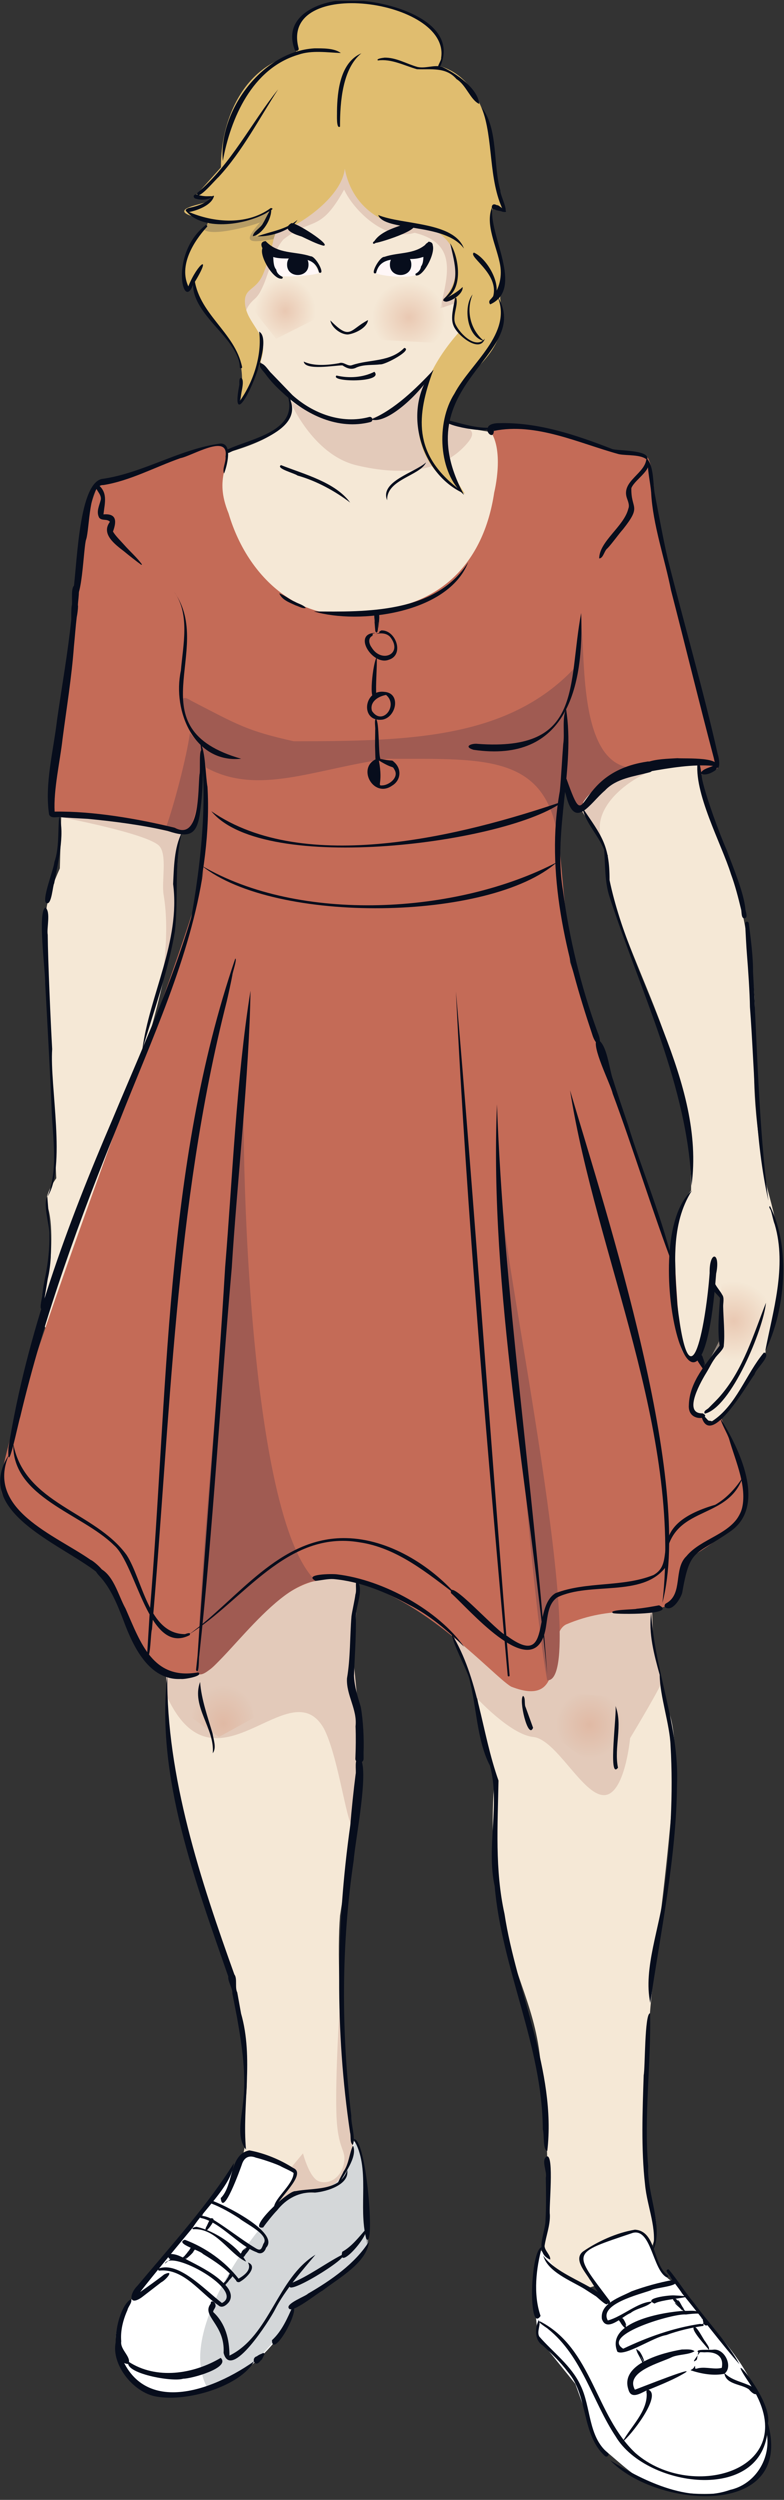 <?xml version="1.0" encoding="UTF-8"?>
<svg id="Ebene_1" data-name="Ebene 1" xmlns="http://www.w3.org/2000/svg" xmlns:xlink="http://www.w3.org/1999/xlink" viewBox="0 0 183 583.23">
  <rect x="0" y="0" width="183" height="583.23" fill="#333333" stroke="none"/>
  <defs>
    <style>
      .cls-1 {
        fill: none;
      }

      .cls-2 {
        clip-path: url(#clippath);
      }

      .cls-3 {
        fill: #f5e8d6;
      }

      .cls-4 {
        fill: #e3caba;
      }

      .cls-5 {
        fill: #fff;
      }

      .cls-6 {
        fill: #fff7f7;
      }

      .cls-7 {
        fill: #a05b52;
      }

      .cls-8 {
        fill: #b69c65;
      }

      .cls-9 {
        fill: #c46b57;
      }

      .cls-10 {
        fill: #e0bd6f;
      }

      .cls-11 {
        fill: #070d1c;
      }

      .cls-12 {
        fill: rgba(191, 196, 198, .67);
      }

      .cls-13 {
        opacity: .5;
      }

      .cls-14 {
        fill: url(#Unbenannter_Verlauf_2);
      }

      .cls-15 {
        fill: url(#Unbenannter_Verlauf_3);
      }

      .cls-16 {
        fill: url(#Unbenannter_Verlauf_4);
      }

      .cls-17 {
        fill: url(#Unbenannter_Verlauf_5);
      }

      .cls-18 {
        fill: url(#Unbenannter_Verlauf);
      }
    </style>
    <clipPath id="clippath">
      <rect class="cls-1" y=".23" width="183" height="583"/>
    </clipPath>
    <radialGradient id="Unbenannter_Verlauf" data-name="Unbenannter Verlauf" cx="-182.09" cy="697.88" fx="-182.09" fy="697.88" r="1" gradientTransform="translate(1665.03 5978.14) scale(8.62 -8.46)" gradientUnits="userSpaceOnUse">
      <stop offset="0" stop-color="#dea88e"/>
      <stop offset="1" stop-color="#f5e8d6"/>
    </radialGradient>
    <radialGradient id="Unbenannter_Verlauf_2" data-name="Unbenannter Verlauf 2" cx="-177.15" cy="696.43" fx="-177.15" fy="696.43" r="1" gradientTransform="translate(1331.43 5455.92) scale(7.14 -7.73)" gradientUnits="userSpaceOnUse">
      <stop offset="0" stop-color="#dea88e"/>
      <stop offset="1" stop-color="#f5e8d6"/>
    </radialGradient>
    <radialGradient id="Unbenannter_Verlauf_3" data-name="Unbenannter Verlauf 3" cx="-184.05" cy="699.3" fx="-184.05" fy="699.3" r="1" gradientTransform="translate(1899.5 6839.62) scale(9.39 -9.34)" gradientUnits="userSpaceOnUse">
      <stop offset="0" stop-color="#dea88e"/>
      <stop offset="1" stop-color="#f5e8d6"/>
    </radialGradient>
    <radialGradient id="Unbenannter_Verlauf_4" data-name="Unbenannter Verlauf 4" cx="-180.28" cy="696.93" fx="-180.28" fy="696.93" r="1" gradientTransform="translate(1581.68 5956.89) scale(8.01 -7.97)" gradientUnits="userSpaceOnUse">
      <stop offset="0" stop-color="#dea88e"/>
      <stop offset="1" stop-color="#e3caba"/>
    </radialGradient>
    <radialGradient id="Unbenannter_Verlauf_5" data-name="Unbenannter Verlauf 5" cx="-180.08" cy="699.14" fx="-180.08" fy="699.14" r=".99" gradientTransform="translate(1483.78 6855.14) scale(7.95 -9.23)" gradientUnits="userSpaceOnUse">
      <stop offset="0" stop-color="#dea88e"/>
      <stop offset="1" stop-color="#e3caba"/>
    </radialGradient>
  </defs>
  <g class="cls-2">
    <g>
      <path class="cls-3" d="m127.94,527.17l5.71,7.77,15.4-4.85s4.86-6.58,4.03-12.1c-1.07-7.13-2.03-3.25-2.32-7.98-.7-47.72,3.18-50.98,6.7-96.01.5-14.2-2.25-15.99-2.25-15.99-1.04-4.44-3.57-20.39-3.27-23.11l-48.08-.98s1.88,9.52,6.31,18.64c2.04,4.2,1.45,7.92,2.27,11.83,1,4.78,3.17,9.36,3.17,9.36,0,0-1.8,12.81.81,29.43s8.19,23.54,9.66,37.04c1.76,16.2,2.39,32.7.84,42.84-1.77,11.61,1.03,4.1,1.03,4.1Zm-44.27-159.72l-1.65,11.42c1.11,1.26.49,13.94-.22,14.48,5.6,9.55-.84,43.07-2.44,53.59-1.32,16.6,2.68,54.2,2.68,54.2,0,0-4.14,12.1-4.14,12.1l-23.21-.96,2.53-11.83s-.5,1.4-.47-5.11c.01-2.41.53-3.92.78-7.32.42-5.78-.67-10.96-1.33-16.27-2.96-15.66-23.17-65.68-15.71-84.93l22.42-21.9,20.77,2.54h0Zm-40.94-177.05s-1.84,7.72-2.47,14.55,1.71,2-.03,12.76c-4.26,28.24-20.54,68.27-28.54,92.82-3.9-.39-.06-16.69.05-16.26,0,0,.88-9.02-.73-12.99-.94-2.31,2.13-6.39,2.13-6.39-.93-17.35-1.85-41.99-2.38-61.3-.23-3.68,3.21-10.98,3.21-10.98l.38-14.24s28.39,2.03,28.39,2.03Z"/>
      <path class="cls-4" d="m13.81,190.56s20.74,3.9,23.38,6.82c1.89,2.09.48,8.26,1,11.35,1.55,9.19-.39,19.6-.39,19.6l3.05-12.86c.23-2.58.2-19.79,1.77-21.7-3.44-.28-25.99-5.59-28.81-3.2Z"/>
      <path class="cls-3" d="m115.74,100.82l2.44,8.39-9.37,28.21-23.4,8.39-22.76-6.04-12.21-23.9,1.58-9.95c4.03-1.23,19.9-5.27,15.23-13.98-3.3-2.98-6.83-7.99-6.83-7.99l-6.49-15.56,10.1-17.17,17.55-14.71c19.63,12.81,17.62,9.03,30.4,29.33-2.04,7.78-6.46,24.5-8.57,32.12.16,1.03,12.44,3.26,12.34,2.86Z"/>
      <path class="cls-4" d="m39.03,395.92c11.31,24.21,28.62-6.74,36.59,7.38,3.6,7.01,5.5,24.32,7.05,22.83,3.94-3.75-.29-39.87-.29-39.87l1.51-20.06-17.94,1.77-18.68,16.79-8.61,4.11.36,7.05h0Zm72.02,0s8.03,8.77,13.41,9.32,11.45,13.41,16.42,13.57,6.2-13.3,6.2-13.3c-.03.07,8.16-13.52,7.36-13.32l-1.98-8.89-.32-10.31c-12.22-.43-36.55.94-48.62,2.78,1.42,3.59,6.84,16.59,7.53,20.15h0ZM67.57,93.29s5.25,12.79,15.67,15.27,20.18,1.69,25.99-5.35c3.67-4.44-4.11-3.26-6.43-6.91-2.02-3.17-2.23-9.47-2.9-7.92-7.57,11.65-23.19,12.03-32.32,4.91h0Zm12.76-49.06c-5.62,10.19-7.49,6.35-14.18,11.64-3.17,3.52-3.76,11.32-6.68,13.85-4.15,3.6-1.25,6.59-1.25,6.59l-4.27-3.83,6.87-15.12,6.3-9.05,10.72-6.34,2.85-4.32,7.2,10.5,13.14,3.19,7.66,9.43-.38,9.28-5.52,1.87c1.65-7.62,4.19-15.11-6.02-17.61-6.96,2.15-14.36-5.47-16.45-10.08h0Zm-12.53,461.66l2.92-3.51s1.49,5.8,3.77,6.55,5.08-.74,5.77-4.16-1.48-2.83-1.74-11.79.72-24.05.72-24.05c0,0,1.57,21.77,3.17,31.79.78,6.87-5.68,12.11-11.67,10.42l-5.92,2.74,4.31-6.57-1.33-1.41h0Z"/>
      <path class="cls-5" d="m126.2,524.88c-2.7,4.02-.9,16.99-.65,20.46l8.75,10.84,5.02,13.96c9.48,7.51,11.7,12.69,29.87,11.53,7.92-1.44,10.61-6.52,10.14-14.39-3.42-17.41-14.11-23.61-21.93-35.4-2.66,1.85-6.46-12.05-8.41-11.38-4.98,0-12.47,4.12-13.41,5.76-.75,1.33,5.93,10.22,5.93,10.22l-10.99-6.16-4.33-5.44h0Zm-43.82-25.64c4.55,4.98,2.32,19.19,3.32,24.45-1.22,3.88-14.32,13.93-17.6,14.53.03,7.01-16.3,22.45-26.89,20.49-14.71.51-16.9-13.91-11.49-20.94,6.17-8.28,18.62-21.34,23.77-31.22h1.17l2.62-4.03c1.38-.58,11.01,3.1,11.62,4.34-.45,1.89-3.65,6.52-4.75,8.14-.19.23,5.38-4.18,6.18-3.37,8.1.92,12-5.81,12.05-12.4h0Z"/>
      <path class="cls-12" d="m48.48,557.2c-7.85-13.35,12.72-40.33,20.55-45.69,9.85-.6,12.18-2.84,13.79-11.86,2.52.29,2.94,20.47,3.13,23.9-.6,3.05-15.98,14.49-17.57,14.61-1.07,6.33-12.46,17.78-19.9,19.04Z"/>
      <path class="cls-9" d="m162.88,180.84s5.02-.85,4.69-2.1c-3.48-15.42-14.28-49.48-14.98-65.41-1.22-10.19-1.27-6.41-10.51-8.25-5.52-1.41-7.23-3.58-14.2-4.84s-15.1-1.58-13.91-.27c4.02,4.43,1.39,14.92,1.39,14.92-2.5,16.72-12.85,26.89-29.92,27.74-13.54,3.53-27.21-6.33-32.09-22.86-3.55-8.66.81-11.33-.69-15.72-.48-1.39-12.36,2.7-19.17,5.48-6.82,2.79-8.74,1.45-9.99,2.73-1.67,1.72-5.97,15.94-6.66,35.4s-5.16,37.67-4.87,40.68c.26,2.65,6.63,1.1,14.76,2.6,23.53,5.3,18.21,7.37,20.33-16.71,0,0,1.82,22.42-.53,33.14C41.2,227.95-1.34,335.86.26,347.15c-.26,6.04,20.01,15.12,24.07,20.61,6.11,10.19,9.47,27.59,24.05,22.05,3.41-.91,15.66-22.59,29.99-21.42,18.37,1.49,36.74,22.76,40.95,25.11,13.97,5.48,7.47-11.85,12.83-14.52,11.03-4.66,17.53-1.74,24.99-4.81,1.73-.71,1.31-7.99,3.41-10.5,21.9-12.78,11.77-17.31,3.3-46.23-10.88-38.14-20.42-61.41-30.77-92.92,0,0-3.18-34.58-3.18-34.58.48.99,2.92-19.05,1.91-18.79,0,0-1.43,12.82,3.27,18.2,1.29,1.48,4.27-7.06,11.73-9.23,4.21-1.22,16.11-2.68,16.11-2.68l-.05,3.39h0Z"/>
      <g>
        <path class="cls-7" d="m42.38,163.57c.43-1.05,1.02-.84,2.28-.07,10.95,5.66,13.02,7.01,23.91,9.44,27.03-.03,50.64-.47,66.29-17.9l-3.03,11.57-1.13,33.71c-1.26-24.8-16.49-23.22-40.32-23.29-16.79,2.26-30,8.72-42.24,2.08l-1.1-4.65s-5.53-8.76-4.65-10.89h0Z"/>
        <path class="cls-7" d="m134.88,188.69l12.21-9.58c-13.02-1.55-10.04-30.2-11.72-34.35-.49,3.87-1.61,18.25-3.57,21.5,0,0-.47,15.82-.47,15.82l3.56,6.62h0Zm-90.56-17.6c-.78,5.61-3.65,16.58-5.56,21.92l5.13,1.21c2.21-3.7,4.34-16.31,3.14-20.22l-2.71-2.91Zm13.07,71.94c-1.55,9.32-.76,109.54,16.33,125.82-10.7,1.32-24.09,23.68-27.48,21.67-.83-17.37,10.49-127.66,11.15-147.49Zm60.18,39.93c-.72,7.37,20.69,109.62,10.16,109.07-4.43-23.75-10.16-109.07-10.16-109.07Z"/>
      </g>
      <path class="cls-10" d="m69.29,12.61c-12.55,2.61-17.78,15.42-17.72,26.44l-6.21,6.92s4.54-.2,3.95.62-6.26,1.44-6.31,2.68,6.14,1.86,5.4,3.08c-3.54,3.73-7.87,10.72-4.53,15.46l1.25-2.4c.92,12.1,14.1,10.48,10.88,28.62,0,0,4.57-6.98,5.34-11.65s-3.55-6.97-4.11-11.17,2.49-3.16,4.22-7.34,2.7-9.39,2.7-9.39c4.99-1.18,15.64-8.29,16.33-15.14,1.78,9.71,10.33,14.55,19.27,13.7,7.66,2.71,8.76,11.21,3.68,16.92l2.79-1.42c-.22-.22-.59,8.81.86,9.02-11.35,12.8-14.33,29.28,1.46,37.65-7.64-10.97-5.65-20.83,2.72-29.27,5.33-5.28,6.66-9.4,5.56-15.82-.39-2.3,1.57-2.81.76-8-.57-3.67-2.26-3.57-2.78-8.18-.19-1.67-.37-3.91.27-5.5.47-1.15,2.77,2.15,2.13-.09-2.51-12.37-2.28-29.15-14.47-32.92,5.18-16.05-38.69-22.08-33.45-2.82h0Z"/>
      <path class="cls-8" d="m63.84,55.8c-5.25.79-7.72,1.21-3.13-3.93-.45.35-12.1,3.88-13.4,1.36l1.87-1.52,7.02-.16,6.83-2.13-3.29,5.8,4.72-1.19s-.62,1.76-.62,1.76Z"/>
      <path class="cls-3" d="m163.04,177.42c-.82,5.21,6.44,22.41,8.8,29.05,8.98,38.24.12,33.6,7.19,70.51,6.37,23.07,2.35,22.13-.54,39.55.63-1.9-12.73,23.64-14.35,13.66-3.21,1.64-3.28-2.89-2.96-4.2,0,0,7.29-12.11,7.29-12.11l.04-11.94-1.69-1.5c-.97,2.4-1.95,17.65-5.63,17.01-3.65-2.56-2.79-8.58-2.79-8.58-.12-7.94-2.99-23.9,2.9-31.1,0,0,.48-12.09-3.76-28.32-3.78-16.25-17.12-38.64-15.66-49.83l-5.81-12.34c5.02-8.34,22.47-9.72,26.98-9.85h0Z"/>
      <path class="cls-4" d="m150.69,180.46c-5.31,2.47-14.46,9.55-9.05,17.8l-5.91-9.17,2.41-3.77,5.73-4.28,6.82-.58Z"/>
      <g class="cls-13">
        <path class="cls-18" d="m101.64,61.97l-17.28,2.69,3.56,14.6,16.85.89s-3.13-18.18-3.13-18.18Z"/>
        <path class="cls-14" d="m79.38,59.78l-16.42,3.63-4.08,8.6,5.57,7.03,11.83-5.95,3.1-13.31Z"/>
        <path class="cls-15" d="m168.3,287.2l.09,24.62-6.22,12.28.5,6.05,9.21-4.18c7.79-12.57,7.25-10.62,9.56-25.29l-5.01-12.18-8.13-1.31Z"/>
        <path class="cls-16" d="m139.21,412.47l-9.29-6.95.37-10.65,14.83,1.08.81,13.06-6.72,3.46h0Z"/>
        <path class="cls-17" d="m59.29,400.73c-2.3-14.89-11.56-11.32-16.76-1.55l8.55,6.07s8.22-4.52,8.22-4.52Z"/>
      </g>
      <path class="cls-6" d="m87.61,63.69c1.07.68,8.85,1.64,10.24-.03l1.66-3.93-3.22-.54-4.86.8-3.22,1.53s-.6,2.17-.6,2.17Zm-13.14-.03l-1.6-2.87c-2.21-.68-7.04-1.78-9.35-1.49l-.15,2.92,1.14,1.74c.66,1.14,9.74.19,9.95-.31h0Z"/>
      <g>
        <path class="cls-11" d="m135.66,142.97c-3.21,17.13.49,32.38-24.12,30.58-1.42-.19-3.49.61-1.02,1.38,21.76,3.19,25.83-14.61,25.13-31.96h0Z"/>
        <path class="cls-11" d="m132.14,165.38c-.99,2.13-.29,5.74-.67,8.2-.23,2.76-.51,8.19-.8,11-3.43,18.99,1.5,38.6,7.51,56.58.98,3.4,2.78,3.1,1.27-.44-3.86-10.61-6.57-21.74-8.04-32.93-2.37-14.07,2.92-28.6.72-42.4h0Zm29.36,112.39c-13.26,11.4,1.75,70.85,5.66,19.39,1.09-5.16-1.62-5.45-1.52-.15-.71,10.25-4.45,33.62-7.54,7.37-.59-9.14-1.6-18.73,3.4-26.61h0Z"/>
        <path class="cls-11" d="m139.39,242.44c-1.58,1.35,3.13,10.44,3.62,12.7,4.62,12.35,9.48,28.12,14.14,40.29-1.97-9.69-7.62-23.27-10.53-32.92-.66-1.95-2.93-8.61-3.47-10.47-1-2.52-1.35-8.43-3.75-9.6h0Zm27.29,56.91c-.15,0-.26.13-.25.28-.7,1.18,1.06,2.36,1.63,3.19-.23,3.6-.63,7.51-.09,11.12-3.06,4.15-7.02,8.38-7.18,13.82-.35,4.4,5.69,3.1,3.21,1.98-4.85.13-.17-7.81,1.08-9.82.6-1.01,1.08-2.06,1.79-3.01.42-.75,2.2-2.15,2.08-3.06.28-2.66-.1-6.34-.15-9.03-.03-.74.31-2.08-.21-2.72-.46-.88-1.17-1.62-1.63-2.49,0-.15-.13-.27-.28-.27h0Z"/>
        <path class="cls-11" d="m178.79,303.94c-2.86,7.26-5.29,15.49-10.55,21.6-.84,1.01-1.86,1.95-2.78,2.9-.35.41-1.38.7-.95,1.37,6.12-1.4,13.69-19.69,14.28-25.86h0Zm-.46,11.6c-4.17,4.91-6.49,12.47-12.16,16.06-.25-.14-.49-.1-.77-.16-.47-.25-1.4-1.98-1.55-.61,2.25,6.75,10.53-7.85,12.28-10.19.29-1.33,4.13-4.5,2.2-5.1h0Zm1.4-34.14c-.42.15.11.74.18.96.33.99.55,2.34.93,3.32,2.88,9.82-.49,20.4-2.23,29.58,4.69-9.4,6.04-24.18,1.12-33.86h0Zm-16.16,34.68c-1.64.06-1.32.72.71,3.56.04.2.36.13.31-.07-.3-1.54-.24-.86-.29-1.54-.04-.44.23.86.4,1.26.05-.66-.35-1.62-.55-2.34.15,1.15-.03-.91-.58-.87h0Zm.34,3.09c.19.42.19.25,0,0h0Z"/>
        <path class="cls-11" d="m168.15,330.9c.28,1.38,1.59,3.43,2.05,4.85,1.44,5.12,4.56,11.64,2.76,16.98-2.31,5.3-9.27,6.11-12.75,10.35-3.08,2.96-.7,8.79-4.71,10.98-.33.16-.47.55-.31.88,1.67,1.24,3.56-1.82,4.03-3.26,1.87-10.71,2.91-8.55,11.29-14.42,8.59-5.98,1.95-19.56-2.37-26.36h0Zm-14.3,43.62c-1.51.29-3.73.68-5.29.81-.01.19-7.04.16-5.42,1.04,1,.27,15.06.41,10.71-1.85Zm-75.2-7.22c-.99-.15-8.03-.1-4.96,1.53,1.26-.14,2.89-.51,4.14-.43,6.25.55,12.19,3.03,17.66,6,4.62,2.32,9.21,6.16,12.84,9.82-5.87-8.39-18.68-15.62-29.67-16.92Zm-55.89-1.66c-1.13.26-.04,1.55.41,2,2.76,2.95,4.25,6.82,5.69,10.53,2.21,5.94,5.92,13.9,13.36,13.54.69.14,5.53-.7,4.01-1.54-10.54,1.87-13.38-6.82-16.92-14.88-1.78-3.18-2.84-8.28-6.55-9.64Z"/>
        <path class="cls-11" d="m2.09,339.39c-8.84,13.69,13.26,21.14,21.38,28.13,2.67.43-1.45-3.29-2.32-3.6-8.32-5.83-24.55-11.76-19.06-24.52Zm85.83-196.99c-1.05-.04-.34,2.2-.44,2.72.03.48-.1-.94-.18-1.41.2,2.04.16,2.04.31,3.56.73,1.29.64-1.92.72-2.13.06-.48-.02.97.03,1.46.03-.35.17-2.27.19-2.9-.27,1.66.4-1.54-.64-1.29h0Z"/>
        <path class="cls-11" d="m88.99,147.09c-.08.02-.14.1-.22.13-.65.24,0,0-.19.22-.09.02-.07.17.03.15-.86.33-1.1.35-.86.32,1.12-.25,2.45-.24,3.31.68,3.15,3.97-2.02,6.29-4.33,2.44-.57-.77-.87-2.01.03-2.6.6-.31,0,0,.13-.18.23-.05.15-.43-.09-.37l.89-.22c-5.61-.01-.74,7.78,3.07,6.26,3.7-1.13,1.63-7.01-1.77-6.84h0Z"/>
        <path class="cls-11" d="m87.94,153.38c-.81.62-2.17,11.63-.09,8.94-.22-2.41.2-6.72.09-8.94Z"/>
        <path class="cls-11" d="m89.68,161.41c-4.86-.6-5.68,7.22-.32,6.47,3.17-.66,4.29-6.21.32-6.47Zm.43.72c2.97,2.42-.87,7.36-3.28,3.74-.58-1.92,1.11-3.33,3.28-3.74h0Z"/>
        <path class="cls-11" d="m87.79,167.75c-.52-.06-.11,2.27-.21,2.5,0,0-.04,3.73-.04,3.73l.09,2.99c.05.72,1.19.64,1.12-.09-.44-.99-.19-8.35-.96-9.13Z"/>
        <path class="cls-11" d="m88.21,176.92c-5.2,1.86-1.12,9.49,3.32,6.37,2.08-1.24,2.27-3.93.46-5.5-.73-.69,0,0-3.78-.87h0Zm.22.5c3.73,2.28,3,.95,3.74,2.31.83,1.66-1.15,3.25-2.64,3.48-1.82.17-.01,0-1.09-5.79h0Zm20.85-46.25c-7.49,11.94-23.95,11.6-36.03,11.48,10.55,3.13,31.38.49,36.03-11.48h0Zm41.7,46.53c-17.73,2.66-13.44,18.87-18.74,4.03-1.73-1.39-.28,3.23-.09,3.94,2.07,8.14,5.53,1.74,9.06-1.25,2.68-2.86,6.77-3.25,10.34-4.22,1.62-.35,1.05-2.9-.58-2.5h0Zm11.9-.26c-1.12,7.35,5.55,19.44,7.73,26.47.99,2.68,1.71,5.5,2.38,8.28.15.4-.03,2.25.84,2.03.89-.1.13-1.73.15-2.2-.39-3.91-2.97-9.93-4.33-13.64-1.73-3.91-4.72-12.06-5.67-16.2-.29-1.09-.34-3.86-1.09-4.72h0Z"/>
        <path class="cls-11" d="m158.12,176.89c-2.19.13-5.17.17-7.21,1.01-1.37.44-.64,2.57.71,2.09,4.69-.82,10.05-1.74,14.81-1.31-.94.46-2.15.63-2.78,1.51-.27.08-.11.47.13.4,1.09.33,2.36-.27,3.24-.91,2.62-3.27-7.12-2.62-8.9-2.79Zm-22.17,11.54c.64,3.49,3.75,6.46,5.07,9.84.28,3.7.1,7.6,1.33,11.2,7.1,21.66,18.3,44.4,19.06,67.18,3.3-24.26-14.23-47.74-19.13-71.32.03-8.22-1.89-10.34-6.33-16.89h0Zm38.38,26.6c-.24.02-.42.23-.4.47.09,1.76.28,5.61.43,7.31.26,3.21.65,8.83.69,12.13,1.13,14.81,1.08,30.86,4.31,45.2-2.26-17.28-2.6-35.77-3.59-53.39.04-3.5-.54-7.83-.98-11.32-.02-.24-.23-.42-.47-.4h0Zm-91.09,153.67c-.37.86.06,2.25-.28,3.28-.17,1.39-.72,3.68-.92,5.09-.39,4.71-.23,9.77-1.05,14.51-.2,3.91,2.45,7.22,2,11.19.1,2.27.06,5.25-.04,7.5-.05,1.24,1.91,1.3,1.92.04,0,0-.01-1.41-.01-1.41.13-3.17-.08-7.53-.65-10.67-.72-2.4-1.47-4.72-1.59-7.24.16-4.26.54-9.52.44-13.79-.04-2.48,2.05-6.65.19-8.5h0Z"/>
        <path class="cls-11" d="m83.91,410.12c-1.36-.11-.68,3.12-.9,3.81-.47,3.64-.94,8.18-1.24,11.86-3.36,23.7-3.57,48.05-.06,71.74.26.89-.11,2.39.66,2.9.68-1.6-.45-4.87-.37-6.78-2.36-19.8-2.36-40.03.58-59.77.24-3.98,3.84-21.93,1.33-23.76Zm-44.86-19.3c-2.72,23.74,6.64,48.4,14.36,70.68.29.93,1.79.45,1.42-.5-8-22.25-16.01-46.53-15.78-70.17Z"/>
        <path class="cls-11" d="m53.95,460.34c-1.73.77.44,3.26.28,4.72,0,0,1.08,5.54,1.08,5.54,1.18,6.72,2.27,13.6,1.36,20.42-.32,3.3-1.48,7.79.75,10.47-.94-10.28,1.85-21.24-1.15-31.73,0,0-.89-4.93-.89-4.93-.73-1.32.44-4.37-1.43-4.5Zm-7.26-67.9c-2.07,5.71,3.49,10.83,2.97,16.59.94-1.22.17-3.18-.04-4.6-1.15-3.9-2.61-7.94-2.91-11.98h-.01Zm.77-189.28c-4.31,19.81-13.34,39.12-21.22,58.03-10.53,24.53-20.03,50.09-24.26,76.53-.39,7.52,2.26-5.76,2.75-7.19,5.54-23.37,13.98-46.49,23.05-68.71,7.46-19,16.72-38.61,19.68-58.66h0Z"/>
        <path class="cls-11" d="m3.1,336.9c-.3,12.46,15.94,16.16,23.47,23.58,5.31,4.49,8.1,25.91,17.69,21.01.45-.82-.72-.36-1.09-.24-8.52-.03-9.84-12.62-13.62-18.47-7.41-10.19-23.78-11.86-26.44-25.89h0Z"/>
        <path class="cls-11" d="m80.85,358.85c-15.69-.38-25.47,14.39-36.73,22.45,12.66-7.83,22.76-24.36,39.75-21.48,8.86,1.28,16,7.3,22.73,12.37-6.18-7.06-15.93-13.14-25.74-13.34Z"/>
        <path class="cls-11" d="m173.4,344.59c-1.59,2.53-3.81,4.97-6.46,6.48-16.95,4.97-8.39,13.04-14.41,16.39-7.22,2.9-15.57,1.43-22.86,4.23-5.6,3.36-.72,17.78-11.31,9.98-1.99-.46-13.96-14.08-13.08-9.98,4.01,3.51,18.02,20.08,21.62,10.04,1.11-2.91.37-7.11,3.19-9.07,7.64-3.69,19.74.08,25.2-6.94.05-15.28,14.36-10.16,18.1-21.14h0Zm-43.39-143.44c-23.32,12.18-60.05,14.29-82.93.81,17.05,13.77,67.39,12.98,82.93-.81h0Zm1.52-14.22c-23.61,8.07-60.56,17.37-82.21,2.32,12.32,15.07,69.63,7.36,82.2-2.32h0Zm-90.77-48.7c3.59,5.21,1.97,12.23,1.46,18.22-2.05,9.59,3.26,21.67,14.08,20.57-24.8-7.08-6.14-25.27-15.55-38.79h0Zm26.26-46.37c3.02,8.67-8.03,10.31-13.89,12.98-.49.24-.11,1.02.38.77,0,0,1.02-.5,1.02-.5,5.55-2.01,17.4-5.52,12.49-13.25h0Z"/>
        <path class="cls-11" d="m60.65,84.74c-.34.92.92,1.91,1.39,2.63,1.16,1.6,2.58,3.04,4.05,4.35,5.4,5.09,12.87,8.66,20.36,6.75.77-.15.53-1.36-.25-1.19-6.44,1.73-13.11-.77-17.94-5.1,0,0-4.88-5.07-4.88-5.07-.73-.63-1.67-2.47-2.74-2.36Z"/>
        <path class="cls-11" d="m101.19,86.31c-4.09,4.34-9.06,9.24-14.6,11.55,4.21,1.43,13.13-7.92,14.6-11.55Zm-46.28,137.34c-16.62,48.64-15.68,101.97-19.99,152.92,0,0-.59,9.67-.59,9.67.8,1.27.83-5.51,1.14-6.1,4.32-49.01,5.26-98.65,17.47-146.57.33-1.39,1.05-4.7,1.31-6.12-.07-.24,1.17-3.78.67-3.81h0Zm3.55,7.56c-3.25,20.17-4.22,43.87-5.91,64.44-1.73,29.08-4.48,61.58-6.44,90.67,0,0-.35,3.29-.35,3.29.76,1.56.63-3.2.74-3.26,3.17-28.96,5.03-61.6,7.6-90.58,1.16-19.05,4.11-45.66,4.37-64.56h0Zm57.54,26.43c-1.78,43.27,7.5,89.56,11.72,132.91-3.2-44.09-10.14-88.97-11.72-132.91h0Zm-9.58-26.33c2.47,51.5,7.44,108.05,12.09,159.61,0,.27.48.26.44-.03-3.82-46.22-8.47-113.1-12.53-159.58Zm26.64,23.07c6.13,38.78,26.13,79.14,21.56,119.58,7.36-28.18-12.91-90.34-21.56-119.58h0Zm-86.31-81.13c1.96,14.5-.14,30.76-2.93,45.3.16.44,1.05-3.59,1.12-3.54,2.53-9.97,4.1-21.13,3.49-31.45-.45-2.37-.46-8.42-1.69-10.31Z"/>
        <path class="cls-11" d="m17.67,136.55c-1.35-.21-.65,4.16-.93,4.76-.12.69-.11,2.47-.1,3.19-.79,7.73-2.23,15.8-3.33,23.5-.83,7.14-2.93,14.92-1.85,22.04.44,1,1.77.51,2.62.6.88.13,5.39.33,6.38.4,6.04.57,12.76,1.45,18.63,2.81,5.29,1.75,6.98.96,7.67-4.79.62-4.5.69-9.39.52-13.94-.97-1.07-.44,4.8-.72,5.62-.37,3.46.19,15.6-5.79,12.37-8.76-2.12-19.02-3.89-28.02-3.76-.28-5.13,1.28-11.81,1.85-16.95.92-7.09,2.13-14.42,2.65-21.55.22-2.13.4-4.73.66-6.87.14-.62.3-1.92.31-2.56-.23-.55.87-5.02-.55-4.85Z"/>
        <path class="cls-11" d="m51.5,103.47c-9.65,1.29-18.17,6.97-27.83,8.29-5.56,1.48-5.66,21.5-6.71,27.1,2.18,3.57,2.53-11.59,3.15-13.01.83-2.6.6-12.86,4-12.68,6.14-.96,12.18-4.24,18.03-6.29,2.64-.48,11.32-5.89,10.51-.37.15,1.25-.85,2.95-.35,3.96.6-1.46,2.15-6.99-.8-7Z"/>
        <path class="cls-11" d="m22.41,112.72c-.58,1.41,1.37,2.38,1.12,3.85-.33,1.37-1.14,2.8-.38,4.21.64.81,1.83.18,2.51.96-2.15,2.85,1.2,5.28,3.31,6.91.95.8,2.95,2.37,3.96,3.09.09.1.25-.03.15-.13-.98-1.4-2.93-3.15-4.04-4.43-.84-.96-2.03-2.08-2.67-3.16.83-2.28.97-4.28-2.22-4.01.32-2.81,1.18-5.38-1.74-7.28h0Zm3.3,8.9s.01.02,0,.03c0,0,0-.03,0-.03Zm16.71,72.71c-1.76,3.34-1.83,8.09-2.01,11.92,1.74,13.42-5.53,25.9-7.2,38.68,2.62-8.85,6.05-18.33,7.61-27.57.89-7.64-.22-15.64,1.6-23.04h0Zm-28.59-3.97c-.36,3.32.05,7.42-1.15,10.79-.03,1.42-3.2,9.25-1.77,9.56,1.16.43,1.4-4.16,1.74-4.63.81-4.53,2.57-11.43,1.18-15.72Zm-3.22,21.36c-1.91.92.03,15.08-.06,17.79.33,5.97,1.3,23.46,1.49,29.16.24,6.79,1.62,14.2-.97,20.54,4.46-6.82.52-25.91,1.11-34.45-.36-6.41-.98-20.33-1.04-26.66-.28-1.61.75-5.31-.53-6.38Z"/>
        <path class="cls-11" d="m11.06,279.11c-1.13,1.92.53,6.68.47,8.88.05,3.17-.28,6.37-.89,9.48-.26,1.13-.65,3.42-.77,4.57.1.26-.82,3.41-.13,3.38.69.23.6-3.01.78-3.27,0,0,.63-3.81.63-3.81,1.53-6.44.29-12.88-.1-19.23h0Zm54.53-170.6c-1.33.78,3.22,1.91,3.84,2.43,4.46,1.25,8.84,3.67,12.31,6.32-3.48-4.77-10.72-6.6-16.15-8.75Zm33.87-.63c-2.62,2.37-10.9,4.44-9.09,8.84-.19-4.9,7.64-5.68,9.09-8.84Zm51.78-.62c-.19,2.26.56,5.29.75,7.62.35,7.41,3.22,15.61,4.64,22.85,3.3,12.77,6.6,26.32,9.97,39.06.88,4.34,1.83,1.92.9-.96-3.27-14.59-7.99-30.92-11.63-45.43-.99-4.2-2.15-10.62-2.97-14.82-.53-2.51-.2-6.26-1.67-8.32Zm-34.86-8.54c-5.17.1-1.17,4.74-1.11,1.81,9.91-2,19.8,2.87,29.18,5.43,1.84.38,5.24,0,6.59,1.34.97-2.37-6.7-2.09-8.11-2.53-8.43-3.28-17.37-6.32-26.55-6.04h0Zm-1.17,1.53s.07.14.03.19c-.01-.05-.06-.19-.03-.19Z"/>
        <path class="cls-11" d="m150.89,106.79c-.04,3.68-5.92,5.33-4.57,9.39.27.8.68,1.69.34,2.51-1,4.11-6.78,7.61-6.8,11.6.99-.04,1.15-1.8,1.95-2.38,1.15-1.22,2.54-3.23,3.65-4.48,4.43-5.6,1.78-4.54,1.91-9.56.89-2.21,5.7-4.59,3.52-7.09Zm-45.47,274.38c.48,2.78,3,7.26,4,10.06,1.79,6.29,1.81,14.78,4.94,20.69,2.43,8.84-.9,19.1,1.11,28.14,1.65,19.35,11.12,37.16,11.23,56.74.38,1.18-.04,4.85,1.05,5.01,2.15-18.44-7.19-36.99-9.99-55.3-2.27-10.27-1.58-20.72-1.4-31.1-4.02-11.29-4.59-23.88-10.94-34.24h0Zm22.22,121.94c-1.44.81.12,3.47-.24,4.95.06,2.33.1,7.5-.07,9.78.07,3.01-2.78,7.68,1.08,9.33.24-.92-1.29-2.07-1.3-3.19.36-2.4,1.34-4.82,1.24-7.31-.27-1.39,1.05-14.05-.71-13.57h0Zm-5.53-107.46c-1.11.71,1.14,10.39,2.32,7.45,0,0-1.71-4.73-1.71-4.73-.42-.8.03-2.18-.61-2.72Zm21.53,2.29c.48,1.1-1.83,17.63.61,14.47-.98-4.71,1.2-9.97-.61-14.47h0Zm8.36-21.74c-.68,4.76.69,9.91,1.98,14.54.03,4.89,2.36,11.6,2.54,16.5.65,11.26,0,22.76-1.52,33.92-.92,8.46-4.91,18.04-3.22,26.13,2.33-16.06,6.12-34.02,6.24-50.8.62-13.77-5.26-26.75-6.02-40.29h0Zm-.26,93.51c-1.3-.06-1.14,12.9-1.49,14.42-.28,8.21-.62,17.35.31,25.48.49,5.4,2.96,10.31,1.77,15.7,2.77-5.5-1.37-13.46-1.03-19.88-1.02-11.76.72-24.48.44-35.72h0ZM65.18,138.42c.65,1.58,2.43,2.16,3.87,2.84.7.21,1.59.78,2.33.59-.44-.7-1.89-1.05-2.57-1.47-1.02-.37-2.57-1.64-3.64-1.95h0Zm-4.69-61.05c.71,5.43-1.34,11.75-4.54,16.23.09-1.06,1.34-4.93.35-5.43-.64-.07-.35,1.41-.46,1.74-2.72,14.37,9.02-10.25,4.64-12.54h0Zm-15.16-12.92c-1.69,5.91,4.8,11,8.08,15.38,1.26,1.72,2.52,3.69,2.57,5.88.04.33.58.26.53-.07-1.68-8.27-10.42-12.43-11.19-21.18Z"/>
        <path class="cls-11" d="m47.94,52.58c-8.37,6.57-5.28,20.18-2.9,13.91,4.81-7.72,1.08-5.13-1.08.32-2.24-4.81,1.11-10.34,4.34-13.87.25-.23-.13-.61-.37-.37h0Zm15.25-4.04c-5.79,4.27-14.02,3.34-19.87.56,3.89,4.88,13.57,3.47,18.77.65.35-.28,2.35-1.12,1.11-1.21h0Z"/>
        <path class="cls-11" d="m49.96,45.73c-.11-.09-.28-.07-.37.04-1.3,1.64-3.57,2.36-5.56,2.76-.99.37-.85.85.16.93,2.06-.41,5.26-1.65,5.76-3.73Z"/>
        <path class="cls-11" d="m45.81,45.36c-.62-.01-.82.56-.31.93,1.19.43,2.73.4,3.84-.19-.1.02.32-.1.34-.26-.28-.12-.78-.05-1.09-.06-.94.05-1.88-.14-2.78-.41h0Z"/>
        <path class="cls-11" d="m64.93,20.84c-6.1,7.55-11.08,17.66-18.91,24.2-.1,2.14,4.27-3.14,4.98-3.72,5.55-5.97,9.68-13.97,13.93-20.48h0Zm8.45-9.56c-12.32.73-22.43,14.78-21.37,26.29,1.8-9.9,6.79-21.6,17.66-24.82,3.14-1.08,6.8-.49,9.89-.38-1.57-1.17-4.2-1.09-6.18-1.09h0Zm-10.09,37.49c-.22-.08-1.72,3.14-1.85,3.22-.51,1.19-2.31,1.94-2.42,3.12,2.2-.36,4.49-4.11,4.27-6.34Z"/>
        <path class="cls-11" d="m69.44,51.29c-2.68,2.31-6.19,2.68-9.38,3.84,3.14.16,7.95-1.4,9.38-3.84h0Zm14.94-38.87c-4.96,2.12-5.66,8.82-5.72,13.58.03.71-.22,4.22.71,3.54-.02-5.92.62-13.6,5.01-17.13Zm5.32,1.04c-.38.03-2.01.26-1.48.65,3.13-.44,6.17,1.2,9.1,2.04,3.29.14,6.77-.58,9.24,2.31,2.26,1.36,3.25,4.88,5.3,5.79-.3-3.62-5.4-7.14-8.76-8.69-1.85-.46-3.77.46-5.62.07-2.59-.72-5.03-2.26-7.79-2.18Zm22.74,11.63c2.83,7.46,1.45,16.69,5.05,24.1,1.61.88-.86-3.92-.69-4.72-1.74-6-.47-14.45-4.36-19.38h0Z"/>
        <path class="cls-11" d="m115.54,47.7c-.71-.23-1.06.87-.35,1.09,0,0,1.27.34,1.27.34.29.08-.58-.16-.87-.19.28.21,1.26.23,1.69.46-1.11-.33,1.56.56.64-.4-1.19-.64-.63-.41-1.18-.65-.28-.12.54.28.81.41-.24-.03-1.3-1.01-1.55-.94.63.42,0,0-.44-.12Z"/>
        <path class="cls-11" d="m114.94,48.14c-1.89,4.18,1.12,9.49,1.82,13.81.47,2.86-.32,5.96-2.39,8.04-.26.3-.22.76.07,1.02,8.07-3.72-.54-16.23.5-22.86h0Z"/>
        <path class="cls-11" d="m110.62,58.93c-1.67.99,7.37,5.59,3.86,11.72,3.72-2.61-.45-10.23-3.86-11.72h0Zm-2.63,8.03c-1.15,1.11-2.75,2.06-4.33,2.82-.59.36.21.64.58.6,1.5-.27,3.89-1.89,3.75-3.42h0Z"/>
        <path class="cls-11" d="m105.08,56.76c1.05,4.87,2.7,9.38-1.66,13.11,4.82-1.56,3.9-9.63,1.66-13.11h0Zm5.23,11.94c-2.25,2.83-1.32,9.99,2.64,10.84-3.14-2.59-4.22-7.03-2.64-10.84h0Z"/>
        <path class="cls-11" d="m106.49,69.48c-.14-.03-.29.06-.31.21-.27,1.8-1.09,4.48-.34,6.25.82,2.29,6.2,6.6,7.33,3.07-2.03,2.55-5.72-1-6.81-3.28-.92-1.96.7-4.49.13-6.25h0Zm9.62-.38c3.66,8.67-6.29,15.63-10.03,22.72-4.36,6.8-3.74,18.58,2.23,23.63-14.09-26.16,16.37-32.39,7.8-46.34Z"/>
        <path class="cls-11" d="m101.15,86.31c-7.28,8.6-3.39,23.75,6.68,28.61-.12-.47-.86-.88-1.23-1.19-10.05-7.97-9.46-16.63-5.45-27.42h0Zm3.22,11.66c-2.06,1.24,10.89,3.41,9.41,1.82-2.98.04-6.56-1.1-9.41-1.82h0Zm-16.09-47.8c1.47,3.93,15.49,1.68,20.02,7.81-2.39-6.32-14.35-5.47-20.02-7.81h0ZM83.42.14c-6.81-.92-17.9,2.72-14.64,11.42.2.6,1.11.29.92-.31-4.52-16.88,35.44-11.42,33.27,2.25.16.59-1.48,2.65-.28,2.18C107.52,5.12,91.3.4,83.42.14Z"/>
        <path class="cls-11" d="m95.45,51.92c-2.65,1.02-6.44,1.85-8.07,4.34-.62.39-.27.89.3.41,1.16-.07,12.95-3.83,7.77-4.75h0Zm-27.5.18c-2.45,1.52,1.27,2.73,2.47,3.09,1.45.68,3.55,1.76,5.08,2.13,2.07-.06-6.93-5.83-7.55-5.22h0Zm17.95,22.57c-4.37,2.31-4.08,4.84-8.79.09.23,1.58,2.34,3.29,4.08,3.28,1.71-.2,4.56-1.62,4.71-3.37Zm14.13-18.28c-2.84,3.11-6.66,2.31-10.33,3.54-1.15-.06-3.54,4.46-1.92,3.79,1.19-4.98,7.17-2.42,10.71-3.69,1.37-.19,3.92-3.41,1.54-3.65h0Zm-38.02-.14c2.9,3.12,6.78,2.31,10.51,3.54,1.17-.06,3.6,4.46,1.95,3.79-1.24-5-7.31-2.4-10.9-3.69-1.39-.18-3.99-3.43-1.56-3.64Z"/>
        <path class="cls-11" d="m100.34,56.51c-2.41.2-.82,4.1-2.07,5.65-.07.68-.54,1.3-1.14,1.62-.32.12-.12.62.19.49,1.95-.09,5.29-7.08,3.02-7.75h0Zm-38.29.74c2.71.03,1.01,4.06,2.43,5.65.09.73.65,1.3,1.33,1.62.39.14.12.62-.23.49-2.12.1-6.26-7.18-3.54-7.75h0Zm32.31,23.92c-3.37,3.38-8.06,2.6-12.16,4.01-1.05.43-1.97-.91-3.07-.44-2.64.46-5.92.73-8.23-.38.27,2.17,7.27.87,9.03.88,1.02.68,2.12,1.14,3.31.48,1.77-.74,3.66-.48,5.51-.71,1.11.15,7.71-3.41,5.61-3.85h0Zm-6.97,5.57c-2.69,1.35-5.92,1.56-8.85.87-1.69,1.56,11.2,1.72,8.85-.87h0Zm-20.38-25.01c-.05-3.24,5.05-3.24,5,0,.05,3.24-5.05,3.24-5,0Zm24,0c-.05-3.24,5.05-3.24,5,0,.05,3.24-5.05,3.24-5,0Zm-8.6,438.83c-.87,1.69-.93,4.29-2.26,6.12.03.21-1.8,2.99-1.18,3.07,1.21-2.34,4.57-6.44,3.44-9.19h0Z"/>
        <path class="cls-11" d="m81.04,506.29c-1.63,4.96-7.84,4.1-12.07,4.91-1.77-.22-11.57,9.25-7.54,8.47.74-1.08,2.36-3.09,3.27-4.01,2.15-2.75,5.27-4.41,8.81-4.12,2.83-.23,8.11-1.88,7.54-5.25h0Z"/>
        <path class="cls-11" d="m58.21,501.69c-4.76.86-3.64,8.21-6.69,11.13.46,4.71,4.6-6.86,4.92-7.78.51-1.67,1.64-2.32,3.3-1.65,1.46.35,4.31,1.31,5.67,1.94.43.29,2.81,1.29,3.12,1.65-.09,2.91-5.29,6.45-4.51,8.59.59-2.49,7.83-8.33,4.41-9.78-3.03-1.94-6.67-3.45-10.21-4.1h0Z"/>
        <path class="cls-11" d="m54.6,504.64c-5.96,9.66-15.17,19.87-22.6,28.73-1.78,1.76-2.06,4.82,1.11,2.59,0,0,4.52-3.49,4.52-3.49,1.02-.48,3.3-3.08.69-1.84-1.4,1.13-4.11,3.05-5.61,4.11,2.97-3.83,9.14-11.25,12.31-15.07,2.67-4.24,9.24-10.08,9.57-15.04Z"/>
        <path class="cls-11" d="m30.59,536.4c-3.37,1.72-5.75,14.93-.62,15.13.83-1.63-1.98-3.29-1.67-5.29-.22-2.48.43-5.03,1.45-7.29.13-.77,1.21-1.83.84-2.54h0Z"/>
        <path class="cls-11" d="m51.52,550.1c-6.37,3.79-15.02,5.15-21.53.88-1.16,2.71,10.21,4.82,12.77,3.98,1.9.02,11.14-2.54,8.76-4.86h0Zm22.12-24.07c-9.01,5.5-10.61,18.88-20.08,23.54-.01-3.83-.92-7.51-3.8-10.17-.02-.58.72-1.02.53-1.68-.05-.67-1.12-1.28-1.11-.26-2.28,2.9,3.4,4.79,3.01,11.47,1.68,6.72,10.81-7.74,12.01-10.11,2.32-4.59,6.7-9.52,9.43-12.78h0Zm8.9-26.96c4.01,6.8,1,15.68,2.95,23.26,2.13,2.88.05-23.9-2.95-23.26h0Z"/>
        <path class="cls-11" d="m86.14,522.93c-3.19,5.15-8.93,9.11-14.27,12.2-.37.51-5.3,2.32-4.45,3.41.71,1.35,6.8-3.66,7.85-4.12,3.77-2.93,10.39-6.5,10.88-11.5h0Z"/>
        <path class="cls-11" d="m68.4,537.92c-1.23,2.7-2.52,5.88-4.92,8.06.07,4.44,6.59-6.77,4.92-8.06h0Zm-7.11,11.1l-.93.54c-.26.17.53-.32.8-.48-.35.14-.86.37-1.2.65-1.58.41-.31,3.22,1.11.59.08-.12-.24.24-.19.38.25-.14.56-.83.71-1.16-.37.56,0,0,.07-.13.25-.23-.14-.62-.37-.38h0Z"/>
        <path class="cls-11" d="m27.15,545.87c-1.61,5.34,3.84,12.41,9.47,13.28,7.42,1.28,19.59-2.58,22.7-8.26h0c-11.55,8.11-28.47,12.86-32.17-5.01h0Zm58.28-25.82c-1.58,1.76-3.28,4.05-5.54,5.29-1.17,4.74,6.28-3.74,5.54-5.29Z"/>
        <path class="cls-11" d="m79.84,526.05c-3.99,2.07-7.76,4.98-11.96,6.66-2.78,4.2,14.61-6.54,11.96-6.66h0Zm-39.87-.19c-.76-.13-.95,1.07-.18,1.18l-1.33,1.1c1.44-3.55,18.97,6.39,13.34,9.16-4.27-3.34-10.05-9.66-14.69-8.07-.32.07-.22.6.12.51,5.64-.56,9.51,5.2,13.7,8.07.88.86,1.97-.03,2.56-.8.96-1.47,0-3.09-1.12-4.15-2.08-2.21-5.15-3.81-7.83-5.2-1.48-.71-2.89-1.75-4.57-1.79h0Zm6.03-6.32c-.31-.1-1.5.3-.92.56,5.39-.4,8.46,5.81,12.37,7.55-1.8-3.51-7.27-7.15-11.45-8.1Zm-2.84,3c-2.54.85,3.57,2.48,4.2,3.31,2.82,1.71,5.64,3.57,7.74,6.16.11.46.71.56,1.04.25,1.33-.73,4.16-3.52,1.73-4.42.95,1.68-.81,2.99-2.19,3.78-3.15-4.05-7.75-7.29-12.52-9.07Zm5.85-9.27c-.4-.11-.55.53-.15.62-.23.37-.2.4-.29.59.31-.29.37-.73.86-.35,2.1.79,4.48,2.16,6.37,3.38,1.46,1.26,7.31,3.92,5.68,5.98-.48,1.32-.66,1.79-2.02.89-2.91-1.75-6.37-4.47-9.28-6.28-.89-.54-1.97-1.05-2.97-1.12.49-1.07,0,0-.24-.03-.34-.02-.38.51-.03.53,4.44.9,8.75,6.46,12.96,7.97.98.63,1.91,0,2.19-1.03,3.47-3.55-10.22-10.32-13.06-11.16Zm-.44,1.2c-.5.55-1.06,1.2-.67.96.41-.26.37-.36.67-.96Z"/>
        <path class="cls-11" d="m58.39,523.92c-.65-.14-1.22,1.1-1.32.97-.23.19.4-.45.56-.71-.1.11-.79.66-1.01.88-.1.12-.34.51-.22.41.76-.63-1.03.7-.15,1.1.49.34.87-.23,1.07-.61.36-.42,1.33-1.5,1.06-2.05h0Zm-4.35,6.19c-.27,0-1.03,1.4-1.2,1.57-.22.3.41-.62.65-.89-.09.26-.91,1.48-1.18,1.87.76-.97-.73.46-.34.77.11.09.28.07.37-.04,1.08-1.31.65-.69,1.08-1.31.22-.31-.51.57-.77.84.16-.24,1.21-1.3,1.51-1.69-.92,1.05,1.35-1.26-.12-1.11Zm-8.91-6.22c-.3-.01-1.34,1.5-1.55,1.67-.28.34.55-.7.87-1-.18.35-1.41,1.87-1.88,2.28.95-1.05-.55.3-.27.56.09.12.25.15.37.06,1.48-1.39.89-.74,1.48-1.39.38-.43-.82.82-1.21,1.25.78-.47,1.74-1.35,2.36-2.12-1.27,1.07,1.6-1.3-.18-1.31h0Zm4.14-6.38c-.45.34-1.14,2.36-.41.56-.12.2-.55,1.18-.72,1.5.47-.82-.5.59-.06.75.59.07,1.03-1.37,1.04-1.19.13-.26-.31.5-.41.78.46-.62,1.94-2.41.58-2.4Zm77.22,6.76c-2.75.41-3.25,20.43-.31,16.04-1.76-5.06-1.02-11.21.31-16.04Zm-.33,17.35c-1.16-.11,1.79,1.65,1.77,1.74,7.95,6.36,10.35,16.89,15.78,25.08,7.29,12.23,35.64,15.87,35.54-3.03,1.21-5.79-11.26-19.56-4.23-9.26,13.18,19.89-13.37,27.83-26.69,16.16-9.38-8.78-10.05-24.35-22.18-30.68h0Zm29.92-12.18c-1.09.07,0,1.17.28,1.53.7,1.31,2.07,2.83,2.87,4.12,3.92,4.75,9.47,12.13,13.4,16.53-2.48-4.65-7.41-9.9-10.65-14.36-2-2.39-3.91-5.44-5.9-7.81h0Zm-7.92-9.24c-4.19.7-8.58,2.68-12.06,5.07-2.33,1.79.53,4.79,1.54,6.53.6.67,3.6,6.23,4.54,5.66.23-.15.29-.46.13-.68-8.7-11.6-9.16-10.92,5.42-15.85,4.28-1.07,4.61,8.59,7.83,10.35.28.17.56-.29.27-.46-3.51-2.5-2.55-10.37-7.67-10.63h0Z"/>
        <path class="cls-11" d="m125.75,541.28c-.87,1.72-1.08,4.64.9,5.89,2.07,1.88,4.21,3.95,5.88,6.19,4.85,5.62,3.07,14.45,8.65,19.63.46.46,1.2-.26.71-.72-4.66-3.83-3.9-10.77-6.4-15.79-2.13-4.59-6.42-7.67-9.61-11.36-.68-1.19.51-2.89-.13-3.84h0Zm53.52,24.15c-.68.06-.21,1.35-.25,1.74-.01.4.06,1.37.1,1.75.36,5.51-3.28,10.79-8.73,11.98-9.76,3.48-21.23-2.71-27.97-6.91,10.81,11.28,42.86,13.65,36.85-8.56h0Zm-28.05-7.95c-.44.16-.34.64-.27,1,.14,4.2-3.69,7.62-5.6,11.13,1.5-.85,9.52-10.99,5.87-12.13Zm17.92-3.72s-.05.08-.03.12c.5,2.45,3.96,2.32,5.69,3.56,1.84,2.24,2.73.7.52-.72-2.04-1.02-4.37-1.33-6.06-2.93-.03-.04-.08-.05-.12-.03h0Zm-42.32-27.48c1.02,3.75,6.42,5.8,9.58,7.72,0,0,2.56,1.65,2.56,1.65.3.07,2.47,2.4,2.82,1.88-.42-3.73-11.52-6.22-14.95-11.25Zm30.69,9.25c-.99-.14-7.74.65-4.72,1.9,1.77-1.19,12.11-1.54,4.72-1.9h0Z"/>
        <path class="cls-11" d="m157.01,531.93c-3.12.56-6.62,1.54-9.59,2.64-2.61,1.35-7.42,2.78-6.93,6.45,1.13,3.3,4.85-.69,6.69-1.38,1.41-1.17,4.05-1.39,5.04-2.68-3.29.06-7,3.54-10.34,4.41-2.16-3.81,7.46-6.1,10.06-7.04.81-.64,8.03-1.04,5.07-2.4h0Zm2.68,7.19c-4.86.29-18.44,2.54-15.59,9.54,1.73,1.2,8.57-3.5,11.39-3.87,2.77-1.03,5.95-1.76,8.73-2.16-.06-1.13,0,0,.72-.09.33-.02.29-.56-.04-.52-.71-.98-.54-1.1-.75-1.09.45-.16-.21-.75-.72-1.25.42,1.04.23,1.38.61,1.28-.12.53.69,1.47-.62,1.21-6.25.92-12.27,3.08-17.95,5.79-5.36-3.29,11.92-8.31,14.63-7.98.96-.11,2-.24,2.93-.21.68.71,0,0,.27,0,.07,0,.09-.06.13-.1-.92-.85-2.52-.46-3.72-.55h0Zm3.72.55c.2-.04.08-.3-.09-.31.09.16.03.17.09.31h0Zm2.98,8.52c-.59.11-4.48-.25-3.37.66-.17.41-.1.41-.16.65l.5-.69c.16-.09,1.02.03,1.24-.01,2.47-.16,4.42.88,3.87,3.63-1.65.42-3.57-.24-5.25.04-.32.02-.93.35-.95.03-.07-1.24,0,0-.95.37-.1,0-.12.17,0,.16,2.35.79,5.29,1.31,7.76.78,2.16-1.61.05-6.08-2.7-5.61h0Zm-3.53,1.31c-.57.76-1.21,1.63-.68,1.35.7-.37.45-.45.68-1.35Zm-3.68-1.36c-4.34.72-14.53,3.31-12.5,9.34.58,2.24,2.6,1.03,3.98.35,2.38-.95,6.13-2.47,8.33-3.72,5.8-3.17-9.88,3.11-10.79,3.41-2.36-4.26,5.98-6.25,8.72-7.63,1.62-.64,3.8-.49,5.2-1.34-.67-.58-2.03-.39-2.94-.41Z"/>
        <path class="cls-11" d="m161.97,542.92c-.77.66,2.88,4.47,3.47,5.29.32-.48-.52-1.38-.77-1.87-.32-.19-2.11-3.96-2.71-3.43h0Zm-4.33-6.68c-1.54-.32.52,1.47.77,1.72.27.28-.57-.57-.92-.75.15.46,1.21,1.14,1.58,1.67.08.06.35.24.28.16-.7-.79-.01.01.27.15.12.1.31-.07.18-.19-.29-.37-.28-.39-.38-.54.14.15.41.51.1.03-.43-.44-.89-1.8-1.35-1.91.5.84,0,0-.53-.32h0Zm-13.03,4.08c-1.12.1.12,1.31.36,1.7.07.11-.13-.16-.24-.29,1.46,2.3,1.91,1.53.81-.08-.22-.32.39.69.64.99.04-.48-.65-1.66-.93-1.92.36.9-.23-.48-.64-.41h0Zm3.9,7.76c.16.92,1.12,2.21,1.42,3.14-.22-.45-.24-.49-.19-.38.14.18.24.76.51.75.42-.02-.75-1.72-.72-1.84-.26-.47.54.93.87,1.36.06-.13-.17-.68-.25-.91-.26-.64-.72-1.57-1.21-1.94.47,1.22-.06-.35-.43-.17h0Zm.07.46c.07.21.42.8.56,1.09-.06-.09-.36-.73-.56-1.09Z"/>
      </g>
    </g>
  </g>
</svg>